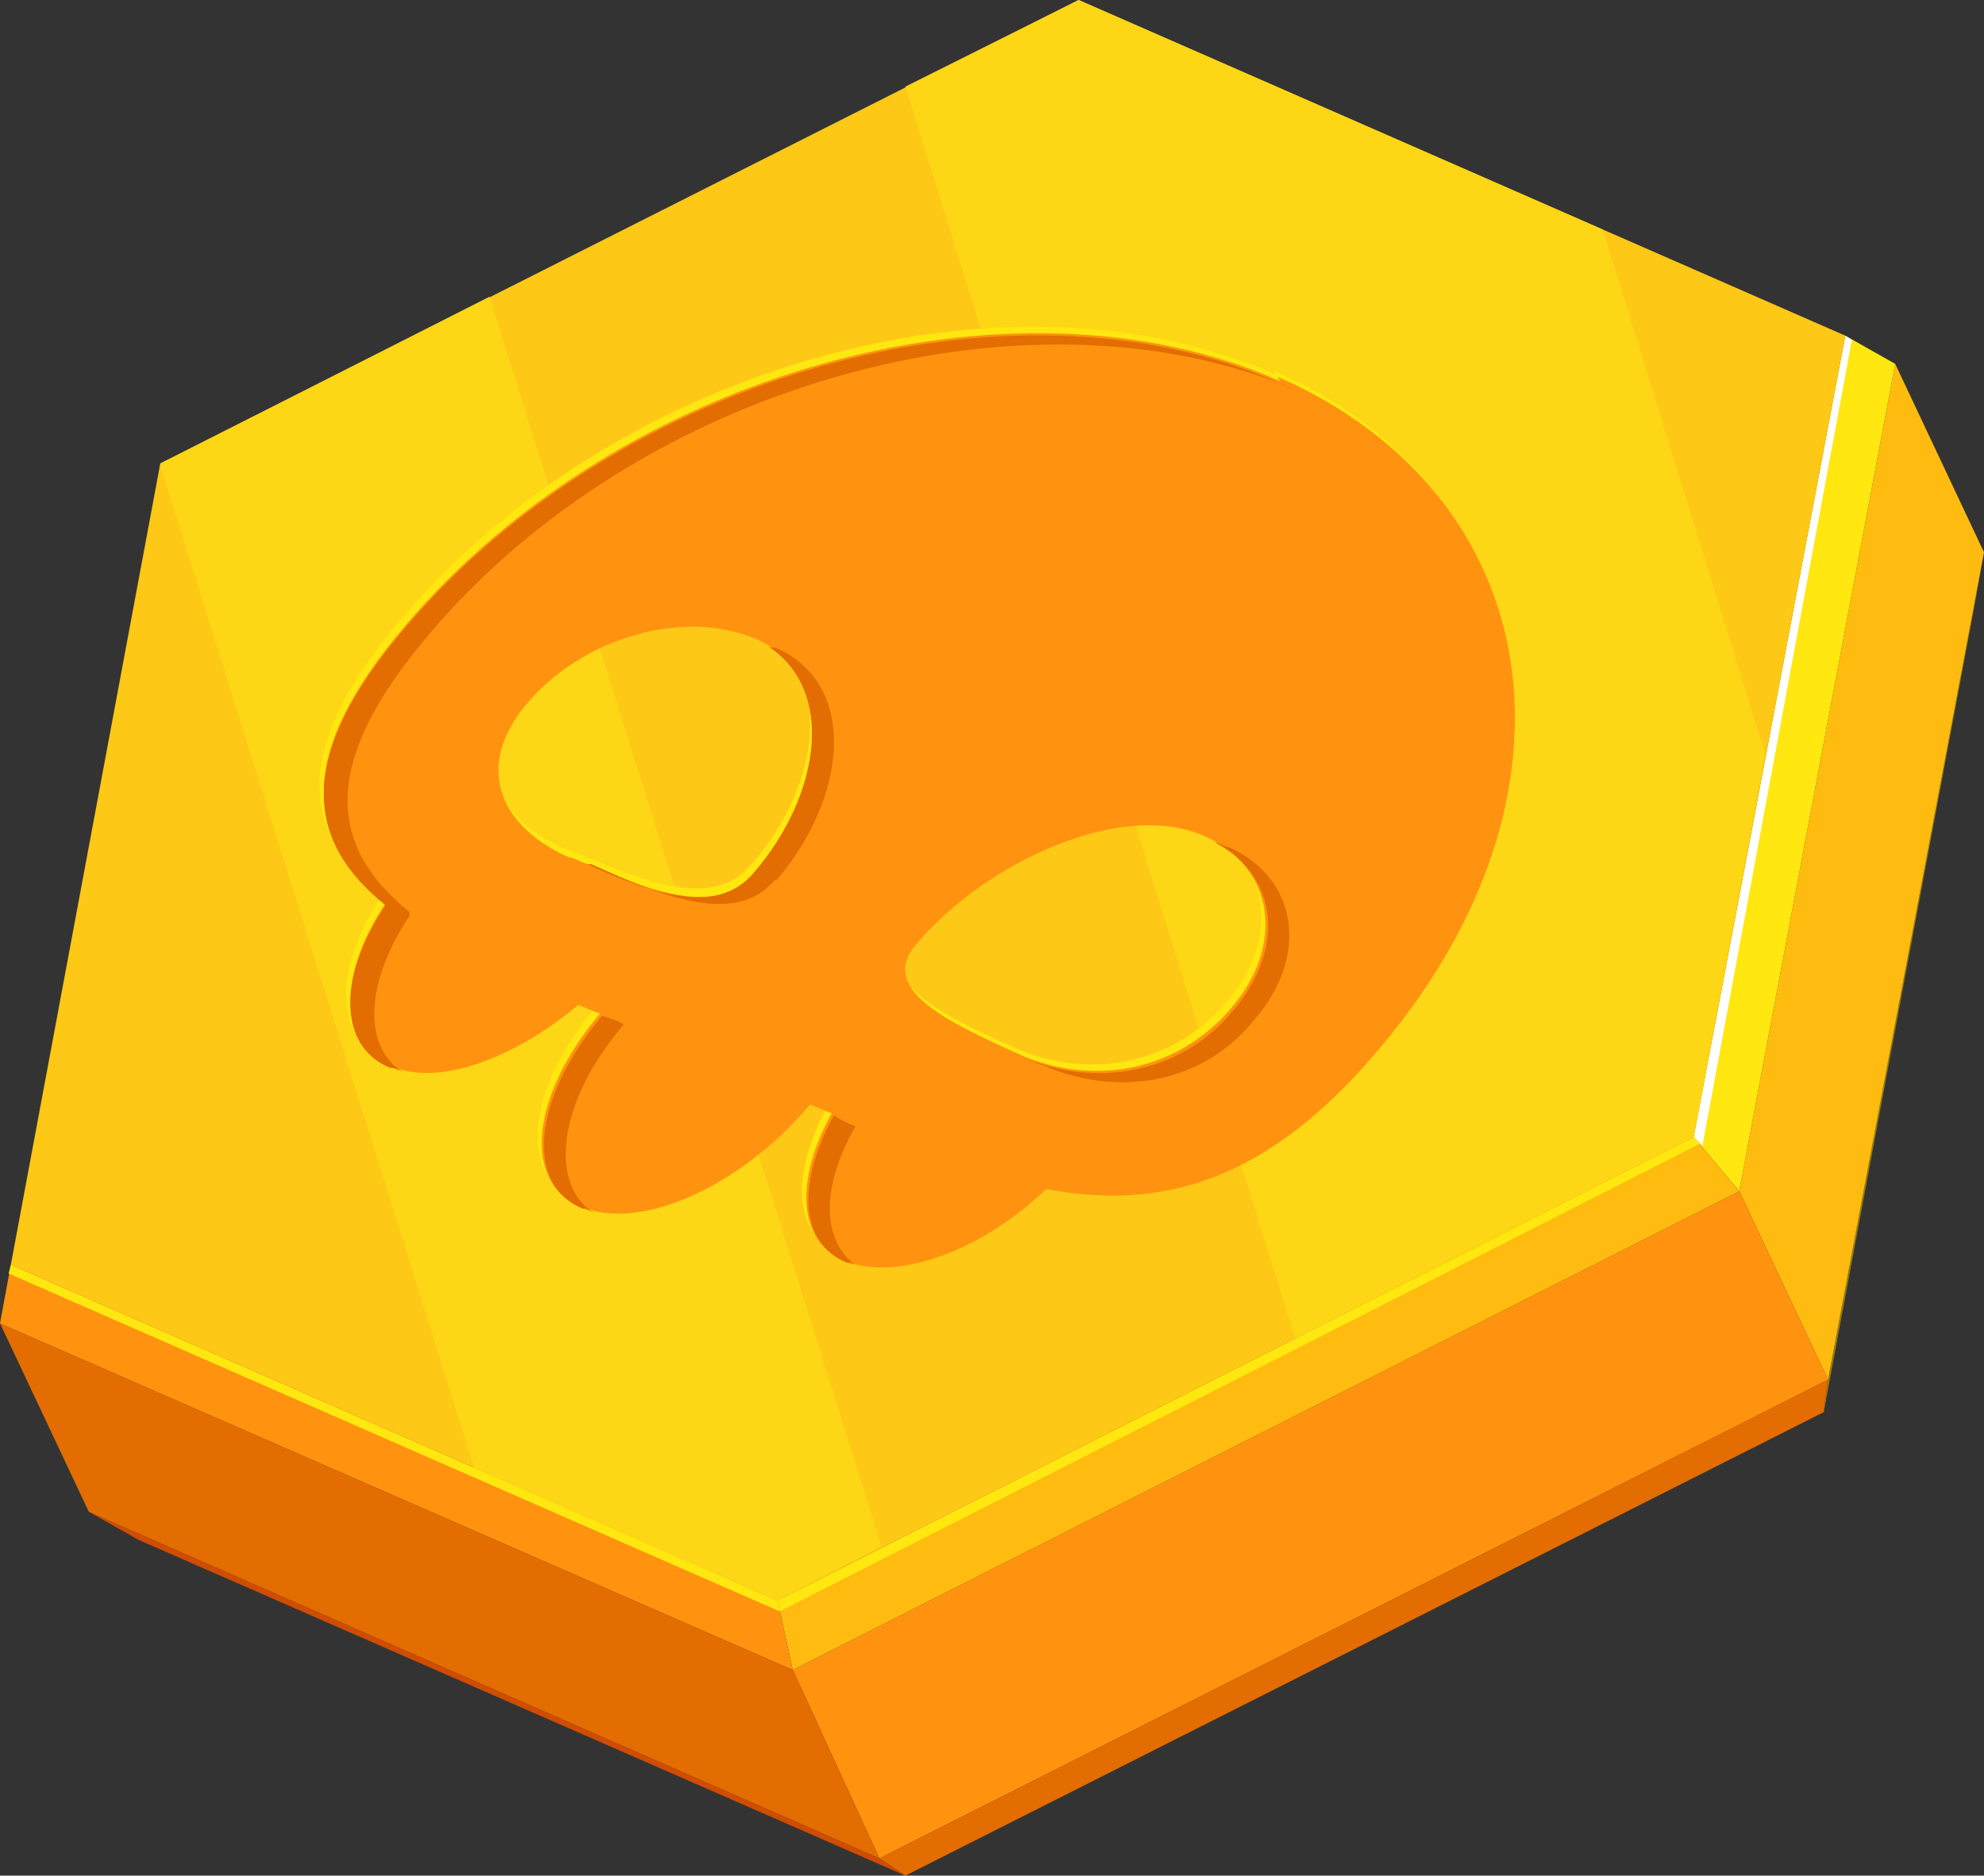 <?xml version="1.0" encoding="UTF-8"?>
<svg xmlns="http://www.w3.org/2000/svg" version="1.1" viewBox="0 0 91.6 86.6">
  <rect x="0" y="0" width="91.6" height="86.6" fill="#333333" stroke="none"/>
  <defs>
    <style>
      .cls-1 {
        fill: #ff930f;
      }

      .cls-1, .cls-2, .cls-3, .cls-4, .cls-5, .cls-6, .cls-7, .cls-8, .cls-9 {
        stroke-width: 0px;
      }

      .cls-2 {
        fill: #e36d00;
      }

      .cls-3 {
        fill: #cf4c00;
      }

      .cls-4 {
        fill: #ffe70f;
      }

      .cls-5 {
        fill: #967f0d;
      }

      .cls-6 {
        fill: #ffbb0f;
      }

      .cls-7 {
        fill: #fdd616;
      }

      .cls-8 {
        fill: #fff;
        mix-blend-mode: overlay;
      }

      .cls-10 {
        isolation: isolate;
      }

      .cls-9 {
        fill: #fdc816;
      }
    </style>
  </defs>
  <g class="cls-10">
    <g id="Layer_1" data-name="Layer 1">
      <g>
        <polygon class="cls-5" points="91.6 25.5 91.1 28.3 84.2 65.2 84.4 63.7 91.6 25.5"/>
        <polygon class="cls-2" points="84.4 63.7 84.2 65.2 41.8 86.6 40.6 85.8 84.4 63.7"/>
        <polygon class="cls-3" points="40.6 85.8 41.8 86.6 6.4 71.1 4.1 69.8 40.6 85.8"/>
        <polygon class="cls-6" points="87.5 16.8 91.6 25.5 84.4 63.7 80.3 55 87.5 16.8"/>
        <polygon class="cls-4" points="85.2 15.5 87.5 16.8 80.3 55 78.2 52.5 85.2 15.5"/>
        <polygon class="cls-8" points="85.5 15.7 85.2 15.5 78.2 52.5 78.6 52.9 85.5 15.7"/>
        <polygon class="cls-1" points="80.3 55 84.4 63.7 40.6 85.8 36.6 77.1 80.3 55"/>
        <polygon class="cls-2" points="36.6 77.1 40.6 85.8 4.1 69.8 0 61.1 36.6 77.1"/>
        <polygon class="cls-6" points="78.2 52.5 80.3 55 36.6 77.1 35.9 73.9 78.2 52.5"/>
        <polygon class="cls-4" points="78.5 52.8 78.2 52.5 35.9 73.9 36 74.4 78.5 52.8"/>
        <polygon class="cls-9" points="85.2 15.5 78.2 52.5 35.9 73.9 .5 58.4 7.4 21.4 49.8 0 85.2 15.5"/>
        <g>
          <polygon class="cls-7" points="49.8 0 41.8 4 59.8 61.8 78.2 52.5 81.5 34.8 74 10.6 49.8 0"/>
          <polygon class="cls-7" points="22.6 13.7 7.4 21.4 7.4 21.5 21.9 67.8 35.9 73.9 40.7 71.4 22.6 13.7"/>
        </g>
        <path class="cls-4" d="M26.1,39.2c-3.2-1.4-4.5-4.2-1.9-7.2,2.6-3,7.2-4.3,10.5-2.9,3.9,1.7,3.3,7,0,10.8-1.8,2.2-5.2.7-8.5-.7M46.9,48.4c-3.3-1.5-6.6-3-4.8-5.1,3.2-3.9,9.5-6.7,13.3-5,3.2,1.4,3.8,5,1.2,8-2.6,3-6.5,3.5-9.7,2.1M58.9,17.3c-12.4-5.5-30.5-.4-40.4,11.3-5.2,6.1-4.5,9.9-.9,12.8-2.2,3.3-2.2,6.5.2,7.5,2.2,1,5.7-.3,8.7-2.8.3.2.7.3,1,.4h0c-3.2,3.8-3.6,7.8-.9,8.9,2.7,1.2,7.4-.9,10.6-4.7h0c.4.1.7.3,1,.4-1.7,3.1-1.6,5.9.6,6.8,2.3,1,6.3-.4,9.3-3.3,5.3,1,10.2-.3,15.4-6.5,9.8-11.7,7.8-25.5-4.7-31"/>
        <path class="cls-1" d="M26.3,39.6c-3.2-1.4-4.5-4.2-1.9-7.2,2.6-3,7.2-4.3,10.5-2.9,3.9,1.7,3.3,7,0,10.8-1.8,2.2-5.2.7-8.5-.7M47.1,48.7c-3.3-1.5-6.6-3-4.8-5.1,3.2-3.8,9.5-6.7,13.3-5,3.2,1.4,3.8,5,1.2,8-2.6,3-6.5,3.5-9.7,2.1M59.1,17.6c-12.4-5.5-30.5-.4-40.4,11.3-5.2,6.1-4.5,9.9-.9,12.8-2.2,3.3-2.2,6.5.2,7.5,2.2,1,5.7-.3,8.7-2.8.3.1.7.3,1,.4h0c-3.2,3.8-3.6,7.8-.9,8.9,2.7,1.2,7.4-.9,10.6-4.7h0c.3.1.7.3,1,.4-1.7,3.1-1.6,5.9.6,6.8,2.3,1,6.3-.4,9.3-3.3,5.3,1,10.2-.3,15.4-6.5,9.9-11.7,7.8-25.5-4.7-31"/>
        <g>
          <path class="cls-2" d="M57.9,47.1c2.6-3,2-6.6-1.2-8-.2,0-.4-.2-.6-.2,2.9,1.5,3.3,4.9.8,7.8-2.5,3-6.5,3.5-9.7,2.1.3.1.6.3,1,.4,3.2,1.4,7.2,1,9.7-2.1Z"/>
          <path class="cls-2" d="M39.5,52c-.3-.1-.7-.3-1-.5h0s0,0,0,0c-1.7,3.1-1.6,5.9.6,6.8.2,0,.4.1.5.2-1.7-1.2-1.7-3.7-.1-6.5Z"/>
          <path class="cls-2" d="M18.9,42.1c-3.6-2.9-4.3-6.7.9-12.8,9.7-11.5,27.4-16.5,39.8-11.4-.2,0-.3-.2-.5-.2-12.4-5.5-30.5-.4-40.4,11.3-5.2,6.1-4.5,9.9-.9,12.8-2.2,3.3-2.2,6.5.2,7.5.2,0,.4.1.6.2-1.9-1.2-1.7-4.2.3-7.2Z"/>
          <path class="cls-2" d="M28.8,47.3h0c-.3-.2-.7-.3-1-.4-3.2,3.8-3.6,7.8-.9,8.9.2,0,.3.1.5.2-2.1-1.4-1.6-5.2,1.4-8.7Z"/>
          <path class="cls-2" d="M35.8,40.7c3.3-3.8,3.9-9.1,0-10.8-.1,0-.3,0-.4-.1,3.2,2,2.5,6.9-.6,10.5-1.7,2-4.6,1-7.7-.4,0,0,0,0,.2,0,3.3,1.5,6.7,2.9,8.5.7Z"/>
        </g>
        <polygon class="cls-1" points="35.9 73.9 36.6 77.1 0 61.1 .5 58.4 35.9 73.9"/>
        <polygon class="cls-4" points="36 74.4 35.9 73.9 .5 58.4 .4 58.8 36 74.4"/>
      </g>
    </g>
  </g>
</svg>